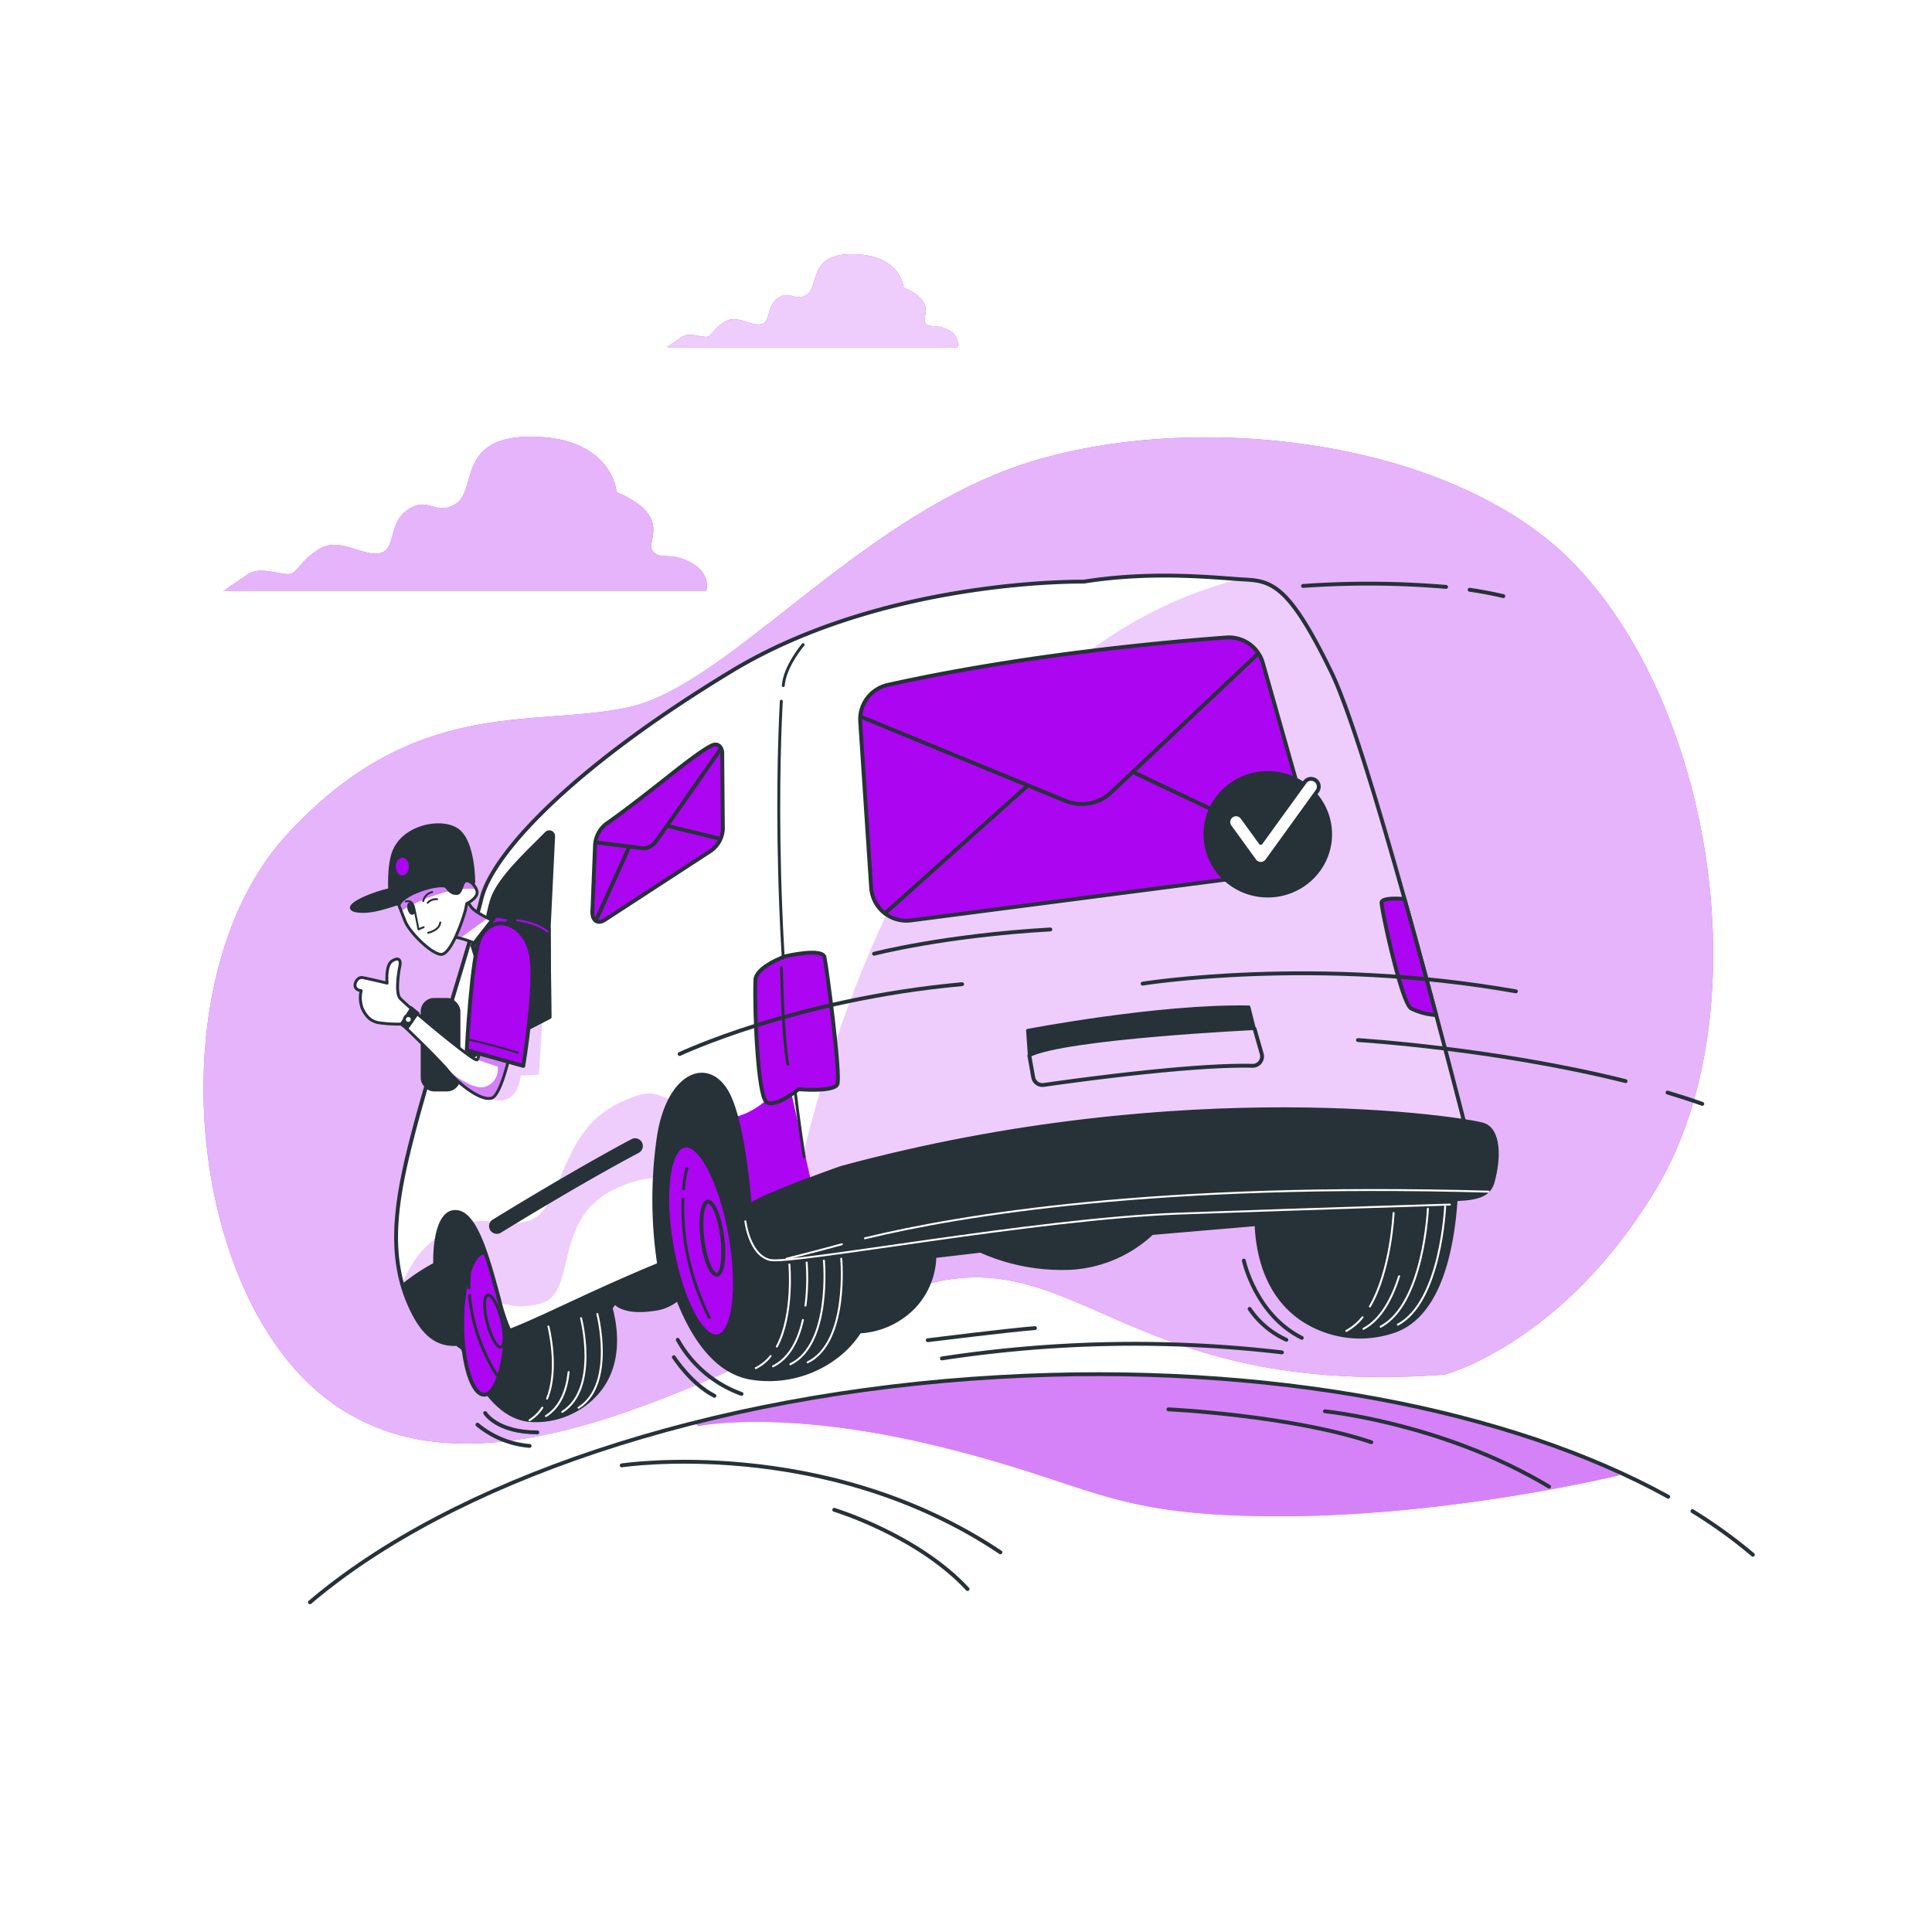 <svg class="animated" id="freepik_stories-mail-sent" xmlns="http://www.w3.org/2000/svg" xmlnsXlink="http://www.w3.org/1999/xlink" viewBox="0 0 500 500" version="1.1"><style>svg#freepik_stories-mail-sent:not(.animated) .animable {opacity: 0;}svg#freepik_stories-mail-sent.animated #freepik--background-simple--inject-1--inject-15 {animation: 1s 1 forwards cubic-bezier(.36,-0.01,.5,1.38) slideLeft;animation-delay: 0s;}svg#freepik_stories-mail-sent.animated #freepik--Character--inject-1--inject-15 {animation: 1s 1 forwards cubic-bezier(.36,-0.01,.5,1.38) zoomOut,3s Infinite  linear wind;animation-delay: 0s,1s;}svg#freepik_stories-mail-sent.animated #freepik--Floor--inject-1--inject-15 {animation: 1s 1 forwards cubic-bezier(.36,-0.01,.5,1.38) zoomIn,6s Infinite  linear floating;animation-delay: 0s,1s;}svg#freepik_stories-mail-sent.animated #freepik--Clouds--inject-1--inject-15 {animation: 1s 1 forwards cubic-bezier(.36,-0.01,.5,1.38) zoomOut,3s Infinite  linear floating;animation-delay: 0s,1s;}            @keyframes slideLeft {                0% {                    opacity: 0;                    transform: translateX(-30px);                }                100% {                    opacity: 1;                    transform: translateX(0);                }            }                    @keyframes zoomOut {                0% {                    opacity: 0;                    transform: scale(1.5);                }                100% {                    opacity: 1;                    transform: scale(1);                }            }                    @keyframes wind {                0% {                    transform: rotate( 0deg );                }                25% {                    transform: rotate( 1deg );                }                75% {                    transform: rotate( -1deg );                }            }                    @keyframes zoomIn {                0% {                    opacity: 0;                    transform: scale(0.5);                }                100% {                    opacity: 1;                    transform: scale(1);                }            }                    @keyframes floating {                0% {                    opacity: 1;                    transform: translateY(0px);                }                50% {                    transform: translateY(-10px);                }                100% {                    opacity: 1;                    transform: translateY(0px);                }            }        </style><!--Mail sent--><g id="freepik--background-simple--inject-1--inject-15" class="animable" style="transform-origin: 248.013px 243.39px;"><path d="M373.9,355.74s30.67-8,54.67-48c26.9-44.84,15.36-123.08-20.47-161.09C374.86,111.4,301.27,105.2,258.57,122.4c-40.35,16.26-71.34,55.34-96,60.67s-55.34-3.33-88.67,33.33-26,119.34,12,146.67,94-4.67,142.67-26.67S285.23,362.4,373.9,355.74Z" style="fill: #AB05F2; transform-origin: 248.013px 243.39px;" id="elyrn6u8egze" class="animable"></path><g id="els561muk9euk"><g style="opacity: 0.7; transform-origin: 248.013px 243.39px;" class="animable" id="els8wpx3hraee"><path d="M373.9,355.74s30.67-8,54.67-48c26.9-44.84,15.36-123.08-20.47-161.09C374.86,111.4,301.27,105.2,258.57,122.4c-40.35,16.26-71.34,55.34-96,60.67s-55.34-3.33-88.67,33.33-26,119.34,12,146.67,94-4.67,142.67-26.67S285.23,362.4,373.9,355.74Z" style="fill: rgb(255, 255, 255); transform-origin: 248.013px 243.39px;" id="elf0dpygqbyw" class="animable"></path></g></g></g><g id="freepik--Character--inject-1--inject-15" class="animable" style="transform-origin: 265.749px 261.583px;"><path d="M363.74,275v-.06c-8.16-2.71-20.68-1.79-22.54-.68a18.2,18.2,0,0,0-5,5,59.31,59.31,0,0,0-9.28,20.69l-88.75,8.25c-3.27-7.06-8.2-13.39-13.15-17.21a14.32,14.32,0,0,0-4.8-2.65,7.59,7.59,0,0,0-2.32.08c-3.22-9.33-7.78-18.33-13.48-18.9-12-1.2-32.94,2.82-38.65,14.46s-7.5,40.7-7.5,40.7l-4,4a46.48,46.48,0,0,0-11.92-14.75,14,14,0,0,0-4.8-2.65c-1-.28-5,.34-9.19,1.71-.17-.16-.33-.32-.51-.47-4-3.35-12.2-5.18-16.78,3.36s.92,24.71,3.66,28.37a18.4,18.4,0,0,0,4.92,4.73c3.23,8,9,18.2,17.88,18.67a21.25,21.25,0,0,0,16.43-6.46c5.76-6,6.38-14.43,4.21-22.68l.93-1.36s2.07,2.95,10,1.76a11.85,11.85,0,0,0,6.27-2.6c3.72,9.49,9.73,19,19.28,20.42a28.87,28.87,0,0,0,23.11-6.58,25.62,25.62,0,0,0,4.75-5.45,21.2,21.2,0,0,0,14.1-6.46,19.76,19.76,0,0,0,5.34-13.05l11.81-1.38a51.69,51.69,0,0,0,23.61,4.42,33.55,33.55,0,0,0,20.79-9l26.91-2.3c.45,10.43,4.2,20,13,25.27a27.15,27.15,0,0,0,22.6,2.41c12.41-4.16,15.35-22.6,16.15-33.81C378.06,292.8,372.32,277.55,363.74,275Z" style="fill: rgb(38, 50, 56); stroke: rgb(38, 50, 56); stroke-linecap: round; stroke-linejoin: round; stroke-width: 0.75px; transform-origin: 243.15px 318.499px;" id="elxuc8qvhfql" class="animable"></path><path d="M199.44,350.94a11.15,11.15,0,0,1-3.85,3.13" style="fill: none; stroke: rgb(255, 255, 255); stroke-linecap: round; stroke-linejoin: round; stroke-width: 0.5px; transform-origin: 197.515px 352.505px;" id="el48aqbkqxm8n" class="animable"></path><path d="M204.29,327.24s1.19,13-3.24,21.25" style="fill: none; stroke: rgb(255, 255, 255); stroke-linecap: round; stroke-linejoin: round; stroke-width: 0.5px; transform-origin: 202.743px 337.865px;" id="ellmfuymreev8" class="animable"></path><path d="M207.8,341.6c-1.13,5-3.38,9.85-7.74,12" style="fill: none; stroke: rgb(255, 255, 255); stroke-linecap: round; stroke-linejoin: round; stroke-width: 0.5px; transform-origin: 203.93px 347.6px;" id="el649rb779vtn" class="animable"></path><path d="M213.23,326.25s2,21.61-8.69,26.83" style="fill: none; stroke: rgb(255, 255, 255); stroke-linecap: round; stroke-linejoin: round; stroke-width: 0.5px; transform-origin: 208.959px 339.665px;" id="elw98eh4s602s" class="animable"></path><path d="M217.71,325.75s2,21.62-8.7,26.83" style="fill: none; stroke: rgb(255, 255, 255); stroke-linecap: round; stroke-linejoin: round; stroke-width: 0.5px; transform-origin: 213.434px 339.165px;" id="eltrktdnfs7w" class="animable"></path><path d="M352.62,340.9a13.89,13.89,0,0,1-4.2,3.55" style="fill: none; stroke: rgb(255, 255, 255); stroke-linecap: round; stroke-linejoin: round; stroke-width: 0.5px; transform-origin: 350.52px 342.675px;" id="elb4zo198c1yl" class="animable"></path><path d="M360.66,313.91s-.64,14.79-6.13,24.2" style="fill: none; stroke: rgb(255, 255, 255); stroke-linecap: round; stroke-linejoin: round; stroke-width: 0.5px; transform-origin: 357.595px 326.01px;" id="elkr5axrxmn78" class="animable"></path><path d="M362.09,330.29c-1.8,5.69-4.68,11.21-9.23,13.61" style="fill: none; stroke: rgb(255, 255, 255); stroke-linecap: round; stroke-linejoin: round; stroke-width: 0.5px; transform-origin: 357.475px 337.095px;" id="elngb71rhdhbc" class="animable"></path><path d="M369.54,312.81s-1.07,24.64-12.24,30.54" style="fill: none; stroke: rgb(255, 255, 255); stroke-linecap: round; stroke-linejoin: round; stroke-width: 0.5px; transform-origin: 363.42px 328.08px;" id="elq9m0xu2aq2q" class="animable"></path><path d="M374,312.27s-1.07,24.63-12.24,30.54" style="fill: none; stroke: rgb(255, 255, 255); stroke-linecap: round; stroke-linejoin: round; stroke-width: 0.5px; transform-origin: 367.88px 327.54px;" id="eli03vogkjiuh" class="animable"></path><path d="M140.35,364.31a10.83,10.83,0,0,1-3.29,3.24" style="fill: none; stroke: rgb(255, 255, 255); stroke-linecap: round; stroke-linejoin: round; stroke-width: 0.5px; transform-origin: 138.705px 365.93px;" id="elbz2v0b31gyl" class="animable"></path><path d="M141.93,343.28s2.82,11-.36,18.69" style="fill: none; stroke: rgb(255, 255, 255); stroke-linecap: round; stroke-linejoin: round; stroke-width: 0.5px; transform-origin: 142.327px 352.625px;" id="el5jr8dn7qz2" class="animable"></path><path d="M147.16,355.09c-.45,4.45-2,8.93-5.87,11.39" style="fill: none; stroke: rgb(255, 255, 255); stroke-linecap: round; stroke-linejoin: round; stroke-width: 0.5px; transform-origin: 144.225px 360.785px;" id="elp4fpla3wt5e" class="animable"></path><path d="M150.37,341.14s4.7,18.25-4.86,24.26" style="fill: none; stroke: rgb(255, 255, 255); stroke-linecap: round; stroke-linejoin: round; stroke-width: 0.5px; transform-origin: 148.518px 353.27px;" id="elersxcleedof" class="animable"></path><path d="M154.59,340.06s4.71,18.25-4.86,24.27" style="fill: none; stroke: rgb(255, 255, 255); stroke-linecap: round; stroke-linejoin: round; stroke-width: 0.5px; transform-origin: 152.739px 352.195px;" id="elfq52hgp5qq7" class="animable"></path><path d="M189.06,319.83c2.38,13.61.89,25.25-3.31,26s-9.55-9.71-11.93-23.32-.89-25.25,3.32-26S186.68,306.21,189.06,319.83Z" style="fill: #AB05F2; stroke: rgb(38, 50, 56); stroke-linecap: round; stroke-linejoin: round; transform-origin: 181.44px 321.17px;" id="el8ke18710rs4" class="animable"></path><path d="M186.94,320.12c.66,5.22.05,9.59-1.38,9.77s-3.11-3.9-3.77-9.12,0-9.6,1.38-9.78S186.28,314.9,186.94,320.12Z" style="fill: #AB05F2; stroke: rgb(38, 50, 56); stroke-linecap: round; stroke-linejoin: round; transform-origin: 184.369px 320.44px;" id="el4l7wlh26a1h" class="animable"></path><path d="M176.91,307.64a34,34,0,0,1,.83-5.2" style="fill: none; stroke: rgb(38, 50, 56); stroke-linecap: round; stroke-linejoin: round; stroke-width: 0.75px; transform-origin: 177.325px 305.04px;" id="elq48qwqqey6f" class="animable"></path><path d="M183.54,340.92a66.46,66.46,0,0,1-5.88-17.53,63.32,63.32,0,0,1-.91-13.05" style="fill: none; stroke: rgb(38, 50, 56); stroke-linecap: round; stroke-linejoin: round; stroke-width: 0.75px; transform-origin: 180.127px 325.63px;" id="elurlj26e1c9c" class="animable"></path><g id="eliy4f22s4s1p"><ellipse cx="125.29" cy="342.56" rx="5.68" ry="18.39" style="fill: #AB05F2; stroke: rgb(38, 50, 56); stroke-linecap: round; stroke-linejoin: round; transform-origin: 125.29px 342.56px; transform: rotate(-15.49deg);" class="animable" id="elzlpuna563f"></ellipse></g><path d="M129.78,341.43c.95,3.72.9,6.94-.12,7.2s-2.6-2.55-3.55-6.26-.9-6.95.12-7.2S128.83,337.71,129.78,341.43Z" style="fill: none; stroke: rgb(38, 50, 56); stroke-linecap: round; stroke-linejoin: round; stroke-width: 0.75px; transform-origin: 127.945px 341.901px;" id="el6ek93x6e86u" class="animable"></path><path d="M121.4,333.3a24.86,24.86,0,0,1,.13-3.84" style="fill: none; stroke: rgb(38, 50, 56); stroke-linecap: round; stroke-linejoin: round; stroke-width: 0.75px; transform-origin: 121.453px 331.38px;" id="elx2l7kg8jnto" class="animable"></path><path d="M129.19,356.79a48.46,48.46,0,0,1-5.83-12.16,46.23,46.23,0,0,1-1.84-9.36" style="fill: none; stroke: rgb(38, 50, 56); stroke-linecap: round; stroke-linejoin: round; stroke-width: 0.75px; transform-origin: 125.355px 346.03px;" id="el9gp2ws78hng" class="animable"></path><path d="M344.57,174c-10.54-21.75-15.09-23.64-22.1-24s-23.56-2.42-42,.53c0,0-51.44-.9-91.24,23.21-41.55,25.17-61.77,47.28-64.6,58.74s-12.49,41.32-17.07,58.44-7.7,32.2-1.86,46.06c3.53,8.38,7.29,10.9,12.12,10.86a34.79,34.79,0,0,1-1.95-4.11c-4.8-11.89-4.22-28.9,1.26-30s8.75,10.29,12.06,22.71a49.39,49.39,0,0,0,2.66,8c8.19-3.09,21.31-10,38.75-17.18a112.16,112.16,0,0,1-.11-32.92c2.58-17.07,13.49-20.84,18.24-10.45,3.93,8.56,5.39,27.72,5.78,34.18,7-2.41,12.86-4,16.47-4.22,0,0,59.68-13.48,103.67-14.56s66-2.13,66-2.13S355.11,195.71,344.57,174Z" style="fill: rgb(255, 255, 255); transform-origin: 241.58px 248.403px;" id="el1zd0fvoqroa" class="animable"></path><g style="clip-path: url(&quot;#freepik--clip-path--inject-1--inject-15&quot;); transform-origin: 242.385px 248.875px;" id="el11eqqnqq4r2b" class="animable"><path d="M203.93,278.94s-6.05,8.28-13.41,10.05c2.6,9.54,3.67,23.66,4,29,6.25-2.15,11.56-3.66,15.2-4.1.53-3.12.85-5.11.85-5.11Z" style="fill: #AB05F2; transform-origin: 200.545px 298.465px;" id="elwe170dti3b" class="animable"></path><g id="elm527s8tzqg"><path d="M129.45,337.34c2.78.28,4.63,1.48,10.28.07,10-2.49,2.81-21.79,19.4-29.67a27.93,27.93,0,0,1,10.32-2.9,101.37,101.37,0,0,1,1-10.55,30.93,30.93,0,0,1,3-9.87c-4.53-1.39-5.35-2.72-13.07.95-16.6,7.88-14.11,28.21-24.06,30.7-7.94,2-8.38-1.19-14.41.29,2.82,4,5,11.79,7.2,20C129.28,336.73,129.36,337,129.45,337.34Z" style="fill: #AB05F2; opacity: 0.2; transform-origin: 147.68px 310.539px;" class="animable" id="elfm4a4wmaqfa"></path></g><g style="mix-blend-mode: multiply; transform-origin: 110.97px 334.055px;" id="elcy85q6o174c" class="animable"><g id="el65m6ixnab7x"><path d="M113.12,320.25c-4.65,3.2-7.42,8-9,12.05A39.85,39.85,0,0,0,105.7,337c3.53,8.38,7.29,10.9,12.12,10.86a34.79,34.79,0,0,1-1.95-4.11C112.82,336.18,112,326.55,113.12,320.25Z" style="fill: #AB05F2; opacity: 0.2; transform-origin: 110.97px 334.055px;" class="animable" id="elg7zh7cu5r7n"></path></g></g><g id="eljbsand96lvi"><path d="M322.47,150l-1.81-.11c-72.93,18.66-102.6,106.56-112.81,148.92.55,4.21,1.15,8.34,1.8,12.36,1.24-.24.38,2.68,1.33,2.63,0,0,59.68-13.48,103.67-14.56s66-2.13,66-2.13S355.11,195.71,344.57,174,329.48,150.32,322.47,150Z" style="fill: #AB05F2; opacity: 0.2; mix-blend-mode: multiply; transform-origin: 294.25px 231.845px;" class="animable" id="el4er3uti7jpo"></path></g></g><path d="M344.57,174c-10.54-21.75-15.09-23.64-22.1-24s-23.56-2.42-42,.53c0,0-51.44-.9-91.24,23.21-41.55,25.17-61.77,47.28-64.6,58.74s-12.49,41.32-17.07,58.44-7.7,32.2-1.86,46.06c3.53,8.38,7.29,10.9,12.12,10.86a34.79,34.79,0,0,1-1.95-4.11c-4.8-11.89-4.22-28.9,1.26-30s8.75,10.29,12.06,22.71a49.39,49.39,0,0,0,2.66,8c8.19-3.09,21.31-10,38.75-17.18a112.16,112.16,0,0,1-.11-32.92c2.58-17.07,13.49-20.84,18.24-10.45,3.93,8.56,5.39,27.72,5.78,34.18,7-2.41,12.86-4,16.47-4.22,0,0,59.68-13.48,103.67-14.56s66-2.13,66-2.13S355.11,195.71,344.57,174Z" style="fill: none; stroke: rgb(38, 50, 56); stroke-linecap: round; stroke-linejoin: round; transform-origin: 241.58px 248.403px;" id="elyp23g6l5f29" class="animable"></path><g id="elp3vue6qlfwi"><path d="M126.27,283.76a4.68,4.68,0,0,0,5,.63c3.15-1.26,3.47-6,3.47-6l4.72-.31.95-14.81-10.4,4.09S127.22,281.87,126.27,283.76Z" style="fill: #AB05F2; opacity: 0.2; transform-origin: 133.34px 274.056px;" class="animable" id="el3xor7al5bl6"></path></g><path d="M112.63,327.07a51.8,51.8,0,0,0-8.43,5.6,38.63,38.63,0,0,0,1.5,4.31c3.53,8.38,7.29,10.9,12.12,10.86a34.79,34.79,0,0,1-1.95-4.11A48.54,48.54,0,0,1,112.63,327.07Z" style="fill: rgb(38, 50, 56); stroke: rgb(38, 50, 56); stroke-linecap: round; stroke-linejoin: round; stroke-width: 0.75px; transform-origin: 111.01px 337.455px;" id="eltaptfc0yh1" class="animable"></path><path d="M128.56,318.81a1.51,1.51,0,0,1-1.32-.79,1.49,1.49,0,0,1,.6-2c.24-.13,19.7-12.19,35.82-20.76a1.5,1.5,0,1,1,1.41,2.65c-16.11,8.56-35.56,20.61-35.8,20.74A1.43,1.43,0,0,1,128.56,318.81Z" style="fill: rgb(38, 50, 56); stroke: rgb(38, 50, 56); stroke-miterlimit: 10; transform-origin: 146.467px 306.947px;" id="el9rnjnj7bn4s" class="animable"></path><path d="M154,218.57l-.69,17.17c-.15,2.34,1.21,3.47,3,2.46l27.65-18a7.31,7.31,0,0,0,3.12-6.36l-.17-19.15c-.2-1.74-1.38-2.45-2.83-1.7-5.2,2.69-15.24,11.79-27.24,20.26A7.56,7.56,0,0,0,154,218.57Z" style="fill: #AB05F2; stroke: rgb(38, 50, 56); stroke-linecap: round; stroke-linejoin: round; transform-origin: 170.194px 215.632px;" id="elxz04ksnk5l" class="animable"></path><line x1="172.68" y1="213.73" x2="186.19" y2="217.03" style="fill: none; stroke: rgb(38, 50, 56); stroke-linecap: round; stroke-linejoin: round; transform-origin: 179.435px 215.38px;" id="elh63inhvl8xm" class="animable"></line><line x1="154.2" y1="238.28" x2="162.54" y2="219.86" style="fill: none; stroke: rgb(38, 50, 56); stroke-linecap: round; stroke-linejoin: round; transform-origin: 158.37px 229.07px;" id="elz7c6sknkz8" class="animable"></line><path d="M154.16,218l12.26,1.53c1.27.19,2.85-.86,4-2.68l16-22.91" style="fill: none; stroke: rgb(38, 50, 56); stroke-linecap: round; stroke-linejoin: round; transform-origin: 170.29px 206.746px;" id="elsn3gfwdjjsf" class="animable"></path><path d="M222.61,186.67l2.84,43a9.15,9.15,0,0,0,10.17,8.55l95.52-12.4a9.15,9.15,0,0,0,7.76-11.57l-12.06-42.64a9.13,9.13,0,0,0-9.46-6.63c-15.48,1.14-52.61,4.47-87.66,12.28A9.15,9.15,0,0,0,222.61,186.67Z" style="fill: #AB05F2; stroke: rgb(38, 50, 56); stroke-linecap: round; stroke-linejoin: round; transform-origin: 280.92px 201.617px;" id="el3cmyki2uioh" class="animable"></path><line x1="293.61" y1="200" x2="337.22" y2="220.66" style="fill: none; stroke: rgb(38, 50, 56); stroke-linecap: round; stroke-linejoin: round; transform-origin: 315.415px 210.33px;" id="el0d3zc6fv35w6" class="animable"></line><line x1="229.07" y1="236.33" x2="265.9" y2="203.37" style="fill: none; stroke: rgb(38, 50, 56); stroke-linecap: round; stroke-linejoin: round; transform-origin: 247.485px 219.85px;" id="elzwpss7gnhyg" class="animable"></line><path d="M222.93,185.54l52.85,21.73A11.07,11.07,0,0,0,287.64,205l37.67-35.57" style="fill: none; stroke: rgb(38, 50, 56); stroke-linecap: round; stroke-linejoin: round; transform-origin: 274.12px 188.761px;" id="el0ps3vn1skvz" class="animable"></path><g id="el8j3z2fbfcf"><ellipse cx="328.1" cy="215.91" rx="16.26" ry="15.98" style="fill: rgb(38, 50, 56); stroke: rgb(38, 50, 56); stroke-linecap: round; stroke-linejoin: round; stroke-width: 0.75px; transform-origin: 328.1px 215.91px; transform: rotate(-1.41deg);" class="animable" id="elgb3sa4vezfl"></ellipse></g><path d="M326.33,223.56h-.05a2,2,0,0,1-1.62-.82l-6.39-8.82a2,2,0,0,1,3.24-2.35l4.77,6.58,11.4-15.75a2,2,0,0,1,3.24,2.35l-13,18A2,2,0,0,1,326.33,223.56Z" style="fill: rgb(255, 255, 255); stroke: rgb(38, 50, 56); stroke-linecap: round; stroke-linejoin: round; transform-origin: 329.594px 212.568px;" id="elvd5b34wnyab" class="animable"></path><path d="M265.93,266.66s34-6.52,57.3-6.06l1.4,5.6s-48.92,2.32-58.24,7Z" style="fill: rgb(38, 50, 56); stroke: rgb(38, 50, 56); stroke-linecap: round; stroke-linejoin: round; stroke-width: 0.75px; transform-origin: 295.28px 266.888px;" id="elrzpbf0l15jf" class="animable"></path><path d="M266.39,273.18l1,5.6a2.42,2.42,0,0,0,2.73,2c8.53-1.22,38.47-5.33,54-4.95a2.43,2.43,0,0,0,2.41-3.1l-1.86-6.51" style="fill: none; stroke: rgb(38, 50, 56); stroke-linecap: round; stroke-linejoin: round; transform-origin: 296.507px 273.512px;" id="el90h4yq9ei9" class="animable"></path><path d="M142.32,263.29l-.19-23.1,1.15-23.75a1.13,1.13,0,0,0-1.93-.84c-4.3,4.4-11.66,11.06-13.84,16.52-2.83,7.07-6.18,41.87-6.18,41.87Z" style="fill: rgb(38, 50, 56); stroke: rgb(38, 50, 56); stroke-linecap: round; stroke-linejoin: round; stroke-width: 0.75px; transform-origin: 132.305px 244.629px;" id="elh9twxhjdh3f" class="animable"></path><rect x="109.25" y="258.65" width="9.53" height="23.44" rx="3.09" style="fill: rgb(38, 50, 56); stroke: rgb(38, 50, 56); stroke-linecap: round; stroke-linejoin: round; stroke-width: 0.75px; transform-origin: 114.015px 270.37px;" id="el0tpnkgo3m739" class="animable"></rect><path d="M117.8,242.53a22.68,22.68,0,0,1,4.62,1.41,12.08,12.08,0,0,1,3.31,2.4l5-6.61s-7.33-3.07-8.72-4.94l-1.38-1.88Z" style="fill: rgb(255, 255, 255); transform-origin: 124.265px 239.625px;" id="eli91xu00ykr" class="animable"></path><g style="clip-path: url(&quot;#freepik--clip-path-2--inject-1--inject-15&quot;); transform-origin: 122.015px 237.89px;" id="el4o0uxmu40mu" class="animable"><g id="elxmf5rp1n2vc"><path d="M122,234.79,120.71,233l-.15.1-2.76,9.4s.53.1,1.28.28l7.15-5.18A14.67,14.67,0,0,1,122,234.79Z" style="fill: #AB05F2; opacity: 0.5; mix-blend-mode: multiply; transform-origin: 122.015px 237.89px;" class="animable" id="elw8v1rxqnvz"></path></g></g><path d="M117.8,242.53a22.68,22.68,0,0,1,4.62,1.41,12.08,12.08,0,0,1,3.31,2.4l5-6.61s-7.33-3.07-8.72-4.94l-1.38-1.88Z" style="fill: none; stroke: rgb(38, 50, 56); stroke-linecap: round; stroke-linejoin: round; stroke-width: 0.75px; transform-origin: 124.265px 239.625px;" id="elgkmp23tcz58" class="animable"></path><polygon points="128.36 236.92 122.25 244.71 123.08 247.36 132.39 237.69 128.36 236.92" style="fill: #AB05F2; stroke: rgb(38, 50, 56); stroke-linecap: round; stroke-linejoin: round; transform-origin: 127.32px 242.14px;" id="el4xzdi9retjs" class="animable"></polygon><path d="M118.58,214.91c-4.13-3.2-14.89-1.16-17,6.42C100.28,226,101,233,101,233l12.26-2.6,1,1.51c2,3,6.33,1,7.45,0,.61-.53.57-2.09.41-3.38l.49-.11S122.7,218.12,118.58,214.91Z" style="fill: rgb(38, 50, 56); stroke: rgb(38, 50, 56); stroke-linecap: round; stroke-linejoin: round; stroke-width: 0.75px; transform-origin: 111.706px 223.474px;" id="el7guk28cok0m" class="animable"></path><path d="M114,229.48A39.35,39.35,0,0,0,98,231c-8,2.68-9.23,5-3.5,4.86S114,229.48,114,229.48Z" style="fill: rgb(38, 50, 56); stroke: rgb(38, 50, 56); stroke-linecap: round; stroke-linejoin: round; stroke-width: 0.75px; transform-origin: 102.474px 232.552px;" id="ells7rtjmz1u" class="animable"></path><ellipse cx="104.12" cy="224.26" rx="1.69" ry="2.31" style="fill: #AB05F2; transform-origin: 104.12px 224.26px;" id="elyn754vgupq" class="animable"></ellipse><path d="M142.13,240.19s-10.95-2.78-14.32-.22-4.23,6.79-3.15,11.92,3.71,18.62,3.71,18.62l13.95-7.22Z" style="fill: rgb(38, 50, 56); stroke: rgb(38, 50, 56); stroke-linecap: round; stroke-linejoin: round; stroke-width: 0.75px; transform-origin: 133.27px 254.698px;" id="elwsmdga4lkb" class="animable"></path><path d="M124.75,268.36s-.59,5.18-1.28,5.91-18.89-14.56-20-16-.35-6.58,0-8.19-.24-2.49-2-1.38-1.29,5.73-1.29,5.73-5.37-1.29-6.44-1.44-2,1.18-1.84,2.24,1.57,1.15,1.57,1.15a8,8,0,0,0,.29,4.62c.94,1.94,2,3.16,4,3.64a33.33,33.33,0,0,0,6.24.38s9.3,8.86,12,12.17,8.39,7.81,11.22,7,5.53-14.94,5.53-14.94Z" style="fill: rgb(255, 255, 255); transform-origin: 112.316px 266.245px;" id="el7uxot1ud11j" class="animable"></path><g style="clip-path: url(&quot;#freepik--clip-path-3--inject-1--inject-15&quot;); transform-origin: 124.38px 276.308px;" id="eli60bnpexsig" class="animable"><g id="elr7igh3oz3md"><path d="M123.47,274.27l5.32,1.77a4.73,4.73,0,0,1-3.26,5.22c-2.35.78-6.57-1.89-9.57-4.14l.09.11c2.75,3.32,8.39,7.81,11.22,7s5.53-14.94,5.53-14.94l-8.05-1S124.16,273.54,123.47,274.27Z" style="fill: #AB05F2; opacity: 0.5; mix-blend-mode: multiply; transform-origin: 124.38px 276.308px;" class="animable" id="elmmmdsqici2g"></path></g></g><path d="M124.75,268.36s-.59,5.18-1.28,5.91-18.89-14.56-20-16-.35-6.58,0-8.19-.24-2.49-2-1.38-1.29,5.73-1.29,5.73-5.37-1.29-6.44-1.44-2,1.18-1.84,2.24,1.57,1.15,1.57,1.15a8,8,0,0,0,.29,4.62c.94,1.94,2,3.16,4,3.64a33.33,33.33,0,0,0,6.24.38s9.3,8.86,12,12.17,8.39,7.81,11.22,7,5.53-14.94,5.53-14.94Z" style="fill: none; stroke: rgb(38, 50, 56); stroke-linecap: round; stroke-linejoin: round; stroke-width: 0.75px; transform-origin: 112.316px 266.245px;" id="elosvxjnda8o" class="animable"></path><polygon points="106.56 261.08 104 265.06 105.31 265.95 107.93 262.2 106.56 261.08" style="fill: rgb(38, 50, 56); stroke: rgb(38, 50, 56); stroke-miterlimit: 10; transform-origin: 105.965px 263.515px;" id="ela323xonmnxp" class="animable"></polygon><circle cx="105.68" cy="263.83" r="1" style="fill: rgb(255, 255, 255); stroke: rgb(38, 50, 56); stroke-linecap: round; stroke-linejoin: round; stroke-width: 0.75px; transform-origin: 105.68px 263.83px;" id="el59ql3zfv9w6" class="animable"></circle><path d="M103.23,234.28s.61,1.51,1.63,4.16,6.5,8.24,9.18,8.56,5.89-9.42,6.4-11.43c.17-.66.34-1.72.34-1.72s3.37-1.59,2.59-3.51-2.36-2.8-3.11-2.21-.88,3.08-2,3.1-1.73-.33-2.72-1.65S104.29,231,103.23,234.28Z" style="fill: rgb(255, 255, 255); transform-origin: 113.359px 237.478px;" id="el2a5m6gqjk26" class="animable"></path><g style="clip-path: url(&quot;#freepik--clip-path-4--inject-1--inject-15&quot;); transform-origin: 113.235px 231.855px;" id="eluomd8rhkjme" class="animable"><g id="elui2dw0prjfg"><path d="M115.52,229.58c-1-1.31-11.23,1.43-12.29,4.7l.58,1.48a44.59,44.59,0,0,1,12.6-5.17A6.33,6.33,0,0,1,115.52,229.58Z" style="fill: #AB05F2; opacity: 0.5; transform-origin: 109.82px 232.503px;" class="animable" id="elnhpodooug4"></path></g><g style="mix-blend-mode: multiply; transform-origin: 121.24px 229.04px;" id="el6tq30se0668" class="animable"><g id="elll59v6hi74"><path d="M123.24,230.07c-.82-1.72-2.27-2.5-3-1.94a5.91,5.91,0,0,0-1,2A20.75,20.75,0,0,1,123.24,230.07Z" style="fill: #AB05F2; opacity: 0.5; transform-origin: 121.24px 229.04px;" class="animable" id="el89o4ylpj7e"></path></g></g></g><path d="M103.23,234.28s.61,1.51,1.63,4.16,6.5,8.24,9.18,8.56,5.89-9.42,6.4-11.43c.17-.66.34-1.72.34-1.72s3.37-1.59,2.59-3.51-2.36-2.8-3.11-2.21-.88,3.08-2,3.1-1.73-.33-2.72-1.65S104.29,231,103.23,234.28Z" style="fill: none; stroke: rgb(38, 50, 56); stroke-linecap: round; stroke-linejoin: round; stroke-width: 0.75px; transform-origin: 113.359px 237.478px;" id="elo4zj83sj0br" class="animable"></path><path d="M106.86,235c.18.61.12,1.17-.12,1.24s-.59-.37-.77-1-.12-1.17.12-1.24S106.68,234.41,106.86,235Z" style="fill: rgb(38, 50, 56); stroke: rgb(38, 50, 56); stroke-miterlimit: 10; transform-origin: 106.415px 235.12px;" id="elwzczkgg37yi" class="animable"></path><path d="M105,233.3c1.4-.4,2,.65,2.17,1.62l.26,1.15.87,4.45,1.32-.56" style="fill: none; stroke: rgb(38, 50, 56); stroke-linecap: round; stroke-linejoin: round; stroke-width: 0.5px; transform-origin: 107.31px 236.866px;" id="elk5nuvsimqkn" class="animable"></path><path d="M110.7,233.64a2.87,2.87,0,0,1,2.43-.92" style="fill: none; stroke: rgb(38, 50, 56); stroke-linecap: round; stroke-linejoin: round; stroke-width: 0.5px; transform-origin: 111.915px 233.172px;" id="eln0gv5fn47z" class="animable"></path><path d="M111.86,230.87a3,3,0,0,0-2.32,2.31" style="fill: none; stroke: rgb(38, 50, 56); stroke-linecap: round; stroke-linejoin: round; stroke-width: 0.5px; transform-origin: 110.7px 232.025px;" id="elbewdbkeh94a" class="animable"></path><path d="M110.81,241.4s2.9-.58,3.13-2.66" style="fill: none; stroke: rgb(38, 50, 56); stroke-linecap: round; stroke-linejoin: round; stroke-width: 0.5px; transform-origin: 112.375px 240.07px;" id="elh0dxuo6akew" class="animable"></path><path d="M135.43,275.86l-14.64-4.08s1.29-25,3.55-29.23c3.52-6.57,11.59-3.61,13.11,4.65C138.87,255,135.43,275.86,135.43,275.86Z" style="fill: #AB05F2; stroke: rgb(38, 50, 56); stroke-linecap: round; stroke-linejoin: round; transform-origin: 129.292px 257.408px;" id="elnya2bkf1cv" class="animable"></path><path d="M121.14,269s8,1.84,12.87,3.44" style="fill: none; stroke: rgb(38, 50, 56); stroke-linecap: round; stroke-linejoin: round; stroke-width: 0.5px; transform-origin: 127.575px 270.72px;" id="el4t6bq21onv5" class="animable"></path><path d="M133.81,238.18s4.76.37,7.87,2.93" style="fill: none; stroke: #AB05F2; stroke-linecap: round; stroke-linejoin: round; stroke-width: 0.5px; transform-origin: 137.745px 239.645px;" id="el1lovfibt3mz" class="animable"></path><path d="M217.69,302.13s-21.32,7.52-23.27,9.57-1.75,10.05,2.85,13.94,37.39-4.93,60.83-7.5S333,311.79,354,310.77s30.55,1.75,32.39-4.8S388,292.42,384,291,307.12,277.91,217.69,302.13Z" style="fill: rgb(38, 50, 56); stroke: rgb(38, 50, 56); stroke-linecap: round; stroke-linejoin: round; stroke-width: 0.75px; transform-origin: 290.375px 306.783px;" id="elxmxvtliidm" class="animable"></path><path d="M192.9,316.07s1,8.67,6.33,10,68.67-10.67,106-12,70-2.33,70-2.33" style="fill: none; stroke: rgb(255, 255, 255); stroke-linecap: round; stroke-linejoin: round; stroke-width: 0.5px; transform-origin: 284.065px 318.956px;" id="elvv5xncscab" class="animable"></path><path d="M223.84,320.47c24.76-6,75.69-14.48,161.39-12.07" style="fill: none; stroke: rgb(255, 255, 255); stroke-linecap: round; stroke-linejoin: round; stroke-width: 0.5px; transform-origin: 304.535px 314.225px;" id="el3fg8vakwo0a" class="animable"></path><path d="M203.54,325.75s5.69-1.38,14.34-3.74" style="fill: none; stroke: rgb(255, 255, 255); stroke-linecap: round; stroke-linejoin: round; stroke-width: 0.5px; transform-origin: 210.71px 323.88px;" id="elshz5qj36f2l" class="animable"></path><path d="M208.76,326.74a56.33,56.33,0,0,1-.3,11.15" style="fill: none; stroke: rgb(255, 255, 255); stroke-linecap: round; stroke-linejoin: round; stroke-width: 0.5px; transform-origin: 208.684px 332.315px;" id="el6p42u8trkdv" class="animable"></path><path d="M207.85,166.83s-4.77,5.59-5.14,10.6" style="fill: none; stroke: rgb(38, 50, 56); stroke-linecap: round; stroke-linejoin: round; stroke-width: 0.75px; transform-origin: 205.28px 172.13px;" id="elc906rolpozt" class="animable"></path><path d="M202.21,181.47s-3.59,57.11,5.91,117.89" style="fill: none; stroke: rgb(38, 50, 56); stroke-linecap: round; stroke-linejoin: round; stroke-width: 0.75px; transform-origin: 204.832px 240.415px;" id="elns283dc9l9m" class="animable"></path><path d="M203.34,247.46s-7.75,2.7-7.85,6.2c-.26,9.41.73,29.49,2.78,31.44s8.42-3.21,8.42-3.21,9,.78,10-1.24-2.75-30.45-3.31-32.93S203.34,247.46,203.34,247.46Z" style="fill: #AB05F2; stroke: rgb(38, 50, 56); stroke-linecap: round; stroke-linejoin: round; transform-origin: 206.154px 266.043px;" id="eljnonqgwubj8" class="animable"></path><path d="M365.22,261a17.06,17.06,0,0,0,6.45,1.7c-2.48-9.32-5.29-19.7-8.19-30.06-2.62-.18-6-.18-5.93,1C357.6,235.66,362.69,259.54,365.22,261Z" style="fill: #AB05F2; stroke: rgb(38, 50, 56); stroke-linecap: round; stroke-linejoin: round; transform-origin: 364.609px 247.627px;" id="el4mliissufyl" class="animable"></path><path d="M202.23,250.4s.34,18,1.67,25" style="fill: none; stroke: rgb(38, 50, 56); stroke-linecap: round; stroke-linejoin: round; stroke-width: 0.75px; transform-origin: 203.065px 262.9px;" id="elo3g9kuufih" class="animable"></path><path d="M295.71,254.56s44.62-7.19,96.61,2" style="fill: none; stroke: rgb(38, 50, 56); stroke-linecap: round; stroke-linejoin: round; transform-origin: 344.015px 254.222px;" id="elkn3b7v9b58" class="animable"></path><path d="M431.55,282.75c3.07.92,6.09,1.89,9,2.93" style="fill: none; stroke: rgb(38, 50, 56); stroke-linecap: round; stroke-linejoin: round; transform-origin: 436.05px 284.215px;" id="eldptj3lkhx2" class="animable"></path><path d="M351.44,269.17s35.38,2.15,69.26,10.62" style="fill: none; stroke: rgb(38, 50, 56); stroke-linecap: round; stroke-linejoin: round; transform-origin: 386.07px 274.48px;" id="elm3wia39nzpr" class="animable"></path><path d="M243.76,351.56a329.87,329.87,0,0,1,88-1.57" style="fill: none; stroke: rgb(38, 50, 56); stroke-linecap: round; stroke-linejoin: round; transform-origin: 287.76px 349.667px;" id="elt6zjapruyro" class="animable"></path><path d="M240.1,346.85s20.94-2.62,27.75-3.14" style="fill: none; stroke: rgb(38, 50, 56); stroke-linecap: round; stroke-linejoin: round; transform-origin: 253.975px 345.28px;" id="elx0jjvd6x5xq" class="animable"></path><path d="M380.34,152.63c3,.43,6,1,8.72,1.65" style="fill: none; stroke: rgb(38, 50, 56); stroke-linecap: round; stroke-linejoin: round; transform-origin: 384.7px 153.455px;" id="eludrj6nq721l" class="animable"></path><path d="M337.23,151.64a239.64,239.64,0,0,1,37,.25" style="fill: none; stroke: rgb(38, 50, 56); stroke-linecap: round; stroke-linejoin: round; transform-origin: 355.73px 151.467px;" id="elow59mimztv9" class="animable"></path><path d="M175.89,272.78S205.77,258.63,249,254.7" style="fill: none; stroke: rgb(38, 50, 56); stroke-linecap: round; stroke-linejoin: round; transform-origin: 212.445px 263.74px;" id="elh5glruzo9g" class="animable"></path><path d="M226.21,246.83s18.09-4.71,45.61-6.29" style="fill: none; stroke: rgb(38, 50, 56); stroke-linecap: round; stroke-linejoin: round; transform-origin: 249.015px 243.685px;" id="eliep9qxlzze" class="animable"></path><path d="M175.4,346.74a30.88,30.88,0,0,0,16.5,14" style="fill: none; stroke: rgb(38, 50, 56); stroke-linecap: round; stroke-linejoin: round; transform-origin: 183.65px 353.74px;" id="el6196bxuxczh" class="animable"></path><path d="M174.4,351.24s4.5,7,10.5,10" style="fill: none; stroke: rgb(38, 50, 56); stroke-linecap: round; stroke-linejoin: round; transform-origin: 179.65px 356.24px;" id="el0pbncne7clij" class="animable"></path><path d="M321.9,326.24s3,14,15,20" style="fill: none; stroke: rgb(38, 50, 56); stroke-linecap: round; stroke-linejoin: round; transform-origin: 329.4px 336.24px;" id="elk212xrlbfeg" class="animable"></path><path d="M323.4,338.74a23.13,23.13,0,0,0,9.5,8" style="fill: none; stroke: rgb(38, 50, 56); stroke-linecap: round; stroke-linejoin: round; transform-origin: 328.15px 342.74px;" id="elar1qik76nni" class="animable"></path><path d="M125.56,365.7s3,5,13.5,5" style="fill: none; stroke: rgb(38, 50, 56); stroke-linecap: round; stroke-linejoin: round; transform-origin: 132.31px 368.2px;" id="el1ow0kcndb1x" class="animable"></path><path d="M123.56,368.7a24.13,24.13,0,0,0,13.5,5.5" style="fill: none; stroke: rgb(38, 50, 56); stroke-linecap: round; stroke-linejoin: round; transform-origin: 130.31px 371.45px;" id="eluuq53n1u3k" class="animable"></path></g><g id="freepik--Floor--inject-1--inject-15" class="animable" style="transform-origin: 266.925px 385.153px;"><path d="M258.74,356.36A423.4,423.4,0,0,0,180,368.14l.62.93s22-4.67,62.66,5.33,43.34,18,88,18,88-10.66,88-10.66l-5.42-3C373.76,361.77,318.8,353,258.74,356.36Z" style="fill: #AB05F2; transform-origin: 299.64px 374.026px;" id="el0nlbnfqc4dpj" class="animable"></path><g id="eldraeiyc9oen"><path d="M258.74,356.36A423.4,423.4,0,0,0,180,368.14l.62.93s22-4.67,62.66,5.33,43.34,18,88,18,88-10.66,88-10.66l-5.42-3C373.76,361.77,318.8,353,258.74,356.36Z" style="fill: rgb(255, 255, 255); opacity: 0.5; transform-origin: 299.64px 374.026px;" class="animable" id="el35yx3o5226f"></path></g><path d="M160.9,379.24s52.5-8,98,22.5" style="fill: none; stroke: rgb(38, 50, 56); stroke-linecap: round; stroke-linejoin: round; transform-origin: 209.9px 390.016px;" id="el8sebyj544o" class="animable"></path><path d="M215.9,390.74s21.5,6.5,34.5,20.5" style="fill: none; stroke: rgb(38, 50, 56); stroke-linecap: round; stroke-linejoin: round; transform-origin: 233.15px 400.99px;" id="elab7t8icqc0f" class="animable"></path><path d="M342.9,365.24s30.5,3,58,19.5" style="fill: none; stroke: rgb(38, 50, 56); stroke-linecap: round; stroke-linejoin: round; transform-origin: 371.9px 374.99px;" id="eltye3n4m9tjn" class="animable"></path><path d="M438,391.08a126.85,126.85,0,0,1,15.64,11.29" style="fill: none; stroke: rgb(38, 50, 56); stroke-linecap: round; stroke-linejoin: round; transform-origin: 445.82px 396.725px;" id="elvw9iy709eo" class="animable"></path><path d="M80.21,414.67c36.45-31,102.31-54,178.53-58.31,69.57-3.95,132.32,8.51,173,31" style="fill: none; stroke: rgb(38, 50, 56); stroke-linecap: round; stroke-linejoin: round; transform-origin: 255.975px 385.153px;" id="elsroqw1fq6m" class="animable"></path><path d="M302.4,364.74s31.5,1.5,52.5,8.5" style="fill: none; stroke: rgb(38, 50, 56); stroke-linecap: round; stroke-linejoin: round; transform-origin: 328.65px 368.99px;" id="elzr1g2dlxl4m" class="animable"></path></g><g id="freepik--Clouds--inject-1--inject-15" class="animable" style="transform-origin: 152.855px 109.391px;"><path d="M159.58,127.34s-1-13.83-21.25-14.33-14.83,13.84-20.26,17.3-6.92-2-12.36,1.48-3,10.38-7.41,11.37-10.38-4.45-15.81-1-5.44,6.42-7.91,6.42-7.41-2-10.37,0S57.78,153,57.78,153h125s1.48-4.45-4-7.41-7.91-.5-9.88-3S174.4,133.77,159.58,127.34Z" style="fill: #AB05F2; transform-origin: 120.371px 132.999px;" id="eltwp2cu0suqn" class="animable"></path><path d="M233.85,74.41s-.6-8.32-12.78-8.62-8.92,8.33-12.19,10.41-4.16-1.19-7.43.89-1.78,6.24-4.46,6.83-6.24-2.67-9.51-.59-3.27,3.86-4.76,3.86-4.46-1.18-6.24,0-3.86,2.68-3.86,2.68h75.2s.89-2.68-2.38-4.46-4.75-.3-5.94-1.78S242.77,78.28,233.85,74.41Z" style="fill: #AB05F2; transform-origin: 210.275px 77.826px;" id="el088aya68rsjg" class="animable"></path><g id="elosg2e5liy8m"><path d="M159.58,127.34s-1-13.83-21.25-14.33-14.83,13.84-20.26,17.3-6.92-2-12.36,1.48-3,10.38-7.41,11.37-10.38-4.45-15.81-1-5.44,6.42-7.91,6.42-7.41-2-10.37,0S57.78,153,57.78,153h125s1.48-4.45-4-7.41-7.91-.5-9.88-3S174.4,133.77,159.58,127.34Z" style="fill: rgb(255, 255, 255); opacity: 0.7; transform-origin: 120.371px 132.999px;" class="animable" id="elwr9fbb6xen"></path></g><g id="el69hr4rzv8cb"><path d="M233.85,74.41s-.6-8.32-12.78-8.62-8.92,8.33-12.19,10.41-4.16-1.19-7.43.89-1.78,6.24-4.46,6.83-6.24-2.67-9.51-.59-3.27,3.86-4.76,3.86-4.46-1.18-6.24,0-3.86,2.68-3.86,2.68h75.2s.89-2.68-2.38-4.46-4.75-.3-5.94-1.78S242.77,78.28,233.85,74.41Z" style="fill: rgb(255, 255, 255); opacity: 0.8; transform-origin: 210.275px 77.826px;" class="animable" id="ela8uhp32pucs"></path></g></g><defs><clipPath id="freepik--clip-path--inject-1--inject-15"><path d="M344.57,174c-10.54-21.75-15.09-23.64-22.1-24s-23.56-2.42-42,.53c0,0-51.44-.9-91.24,23.21-41.55,25.17-61.77,47.28-64.6,58.74s-12.49,41.32-17.07,58.44-7.7,32.2-1.86,46.06c3.53,8.38,7.29,10.9,12.12,10.86a34.79,34.79,0,0,1-1.95-4.11c-4.8-11.89-4.22-28.9,1.26-30s8.75,10.29,12.06,22.71a49.39,49.39,0,0,0,2.66,8c8.19-3.09,21.31-10,38.75-17.18a112.16,112.16,0,0,1-.11-32.92c2.58-17.07,13.49-20.84,18.24-10.45,3.93,8.56,5.39,27.72,5.78,34.18,7-2.41,12.86-4,16.47-4.22,0,0,59.68-13.48,103.67-14.56s66-2.13,66-2.13S355.11,195.71,344.57,174Z" style="fill:#fff;stroke:#263238;stroke-linecap:round;stroke-linejoin:round"></path></clipPath><clipPath id="freepik--clip-path-2--inject-1--inject-15"><path d="M117.8,242.53a22.68,22.68,0,0,1,4.62,1.41,12.08,12.08,0,0,1,3.31,2.4l5-6.61s-7.33-3.07-8.72-4.94l-1.38-1.88Z" style="fill:#fff;stroke:#263238;stroke-linecap:round;stroke-linejoin:round;stroke-width:0.75px"></path></clipPath><clipPath id="freepik--clip-path-3--inject-1--inject-15"><path d="M124.75,268.36s-.59,5.18-1.28,5.91-18.89-14.56-20-16-.35-6.58,0-8.19-.24-2.49-2-1.38-1.29,5.73-1.29,5.73-5.37-1.29-6.44-1.44-2,1.18-1.84,2.24,1.57,1.15,1.57,1.15a8,8,0,0,0,.29,4.62c.94,1.94,2,3.16,4,3.64a33.33,33.33,0,0,0,6.24.38s9.3,8.86,12,12.17,8.39,7.81,11.22,7,5.53-14.94,5.53-14.94Z" style="fill:#fff;stroke:#263238;stroke-linecap:round;stroke-linejoin:round;stroke-width:0.75px"></path></clipPath><clipPath id="freepik--clip-path-4--inject-1--inject-15"><path d="M103.23,234.28s.61,1.51,1.63,4.16,6.5,8.24,9.18,8.56,5.89-9.42,6.4-11.43c.17-.66.34-1.72.34-1.72s3.37-1.59,2.59-3.51-2.36-2.8-3.11-2.21-.88,3.08-2,3.1-1.73-.33-2.72-1.65S104.29,231,103.23,234.28Z" style="fill:#fff;stroke:#263238;stroke-linecap:round;stroke-linejoin:round;stroke-width:0.75px"></path></clipPath></defs><defs>     <filter id="active" height="200%">         <feMorphology in="SourceAlpha" result="DILATED" operator="dilate" radius="2"></feMorphology>                <feFlood flood-color="#32DFEC" flood-opacity="1" result="PINK"></feFlood>        <feComposite in="PINK" in2="DILATED" operator="in" result="OUTLINE"></feComposite>        <feMerge>            <feMergeNode in="OUTLINE"></feMergeNode>            <feMergeNode in="SourceGraphic"></feMergeNode>        </feMerge>    </filter>    <filter id="hover" height="200%">        <feMorphology in="SourceAlpha" result="DILATED" operator="dilate" radius="2"></feMorphology>                <feFlood flood-color="#ff0000" flood-opacity="0.5" result="PINK"></feFlood>        <feComposite in="PINK" in2="DILATED" operator="in" result="OUTLINE"></feComposite>        <feMerge>            <feMergeNode in="OUTLINE"></feMergeNode>            <feMergeNode in="SourceGraphic"></feMergeNode>        </feMerge>            <feColorMatrix type="matrix" values="0   0   0   0   0                0   1   0   0   0                0   0   0   0   0                0   0   0   1   0 "></feColorMatrix>    </filter></defs></svg>